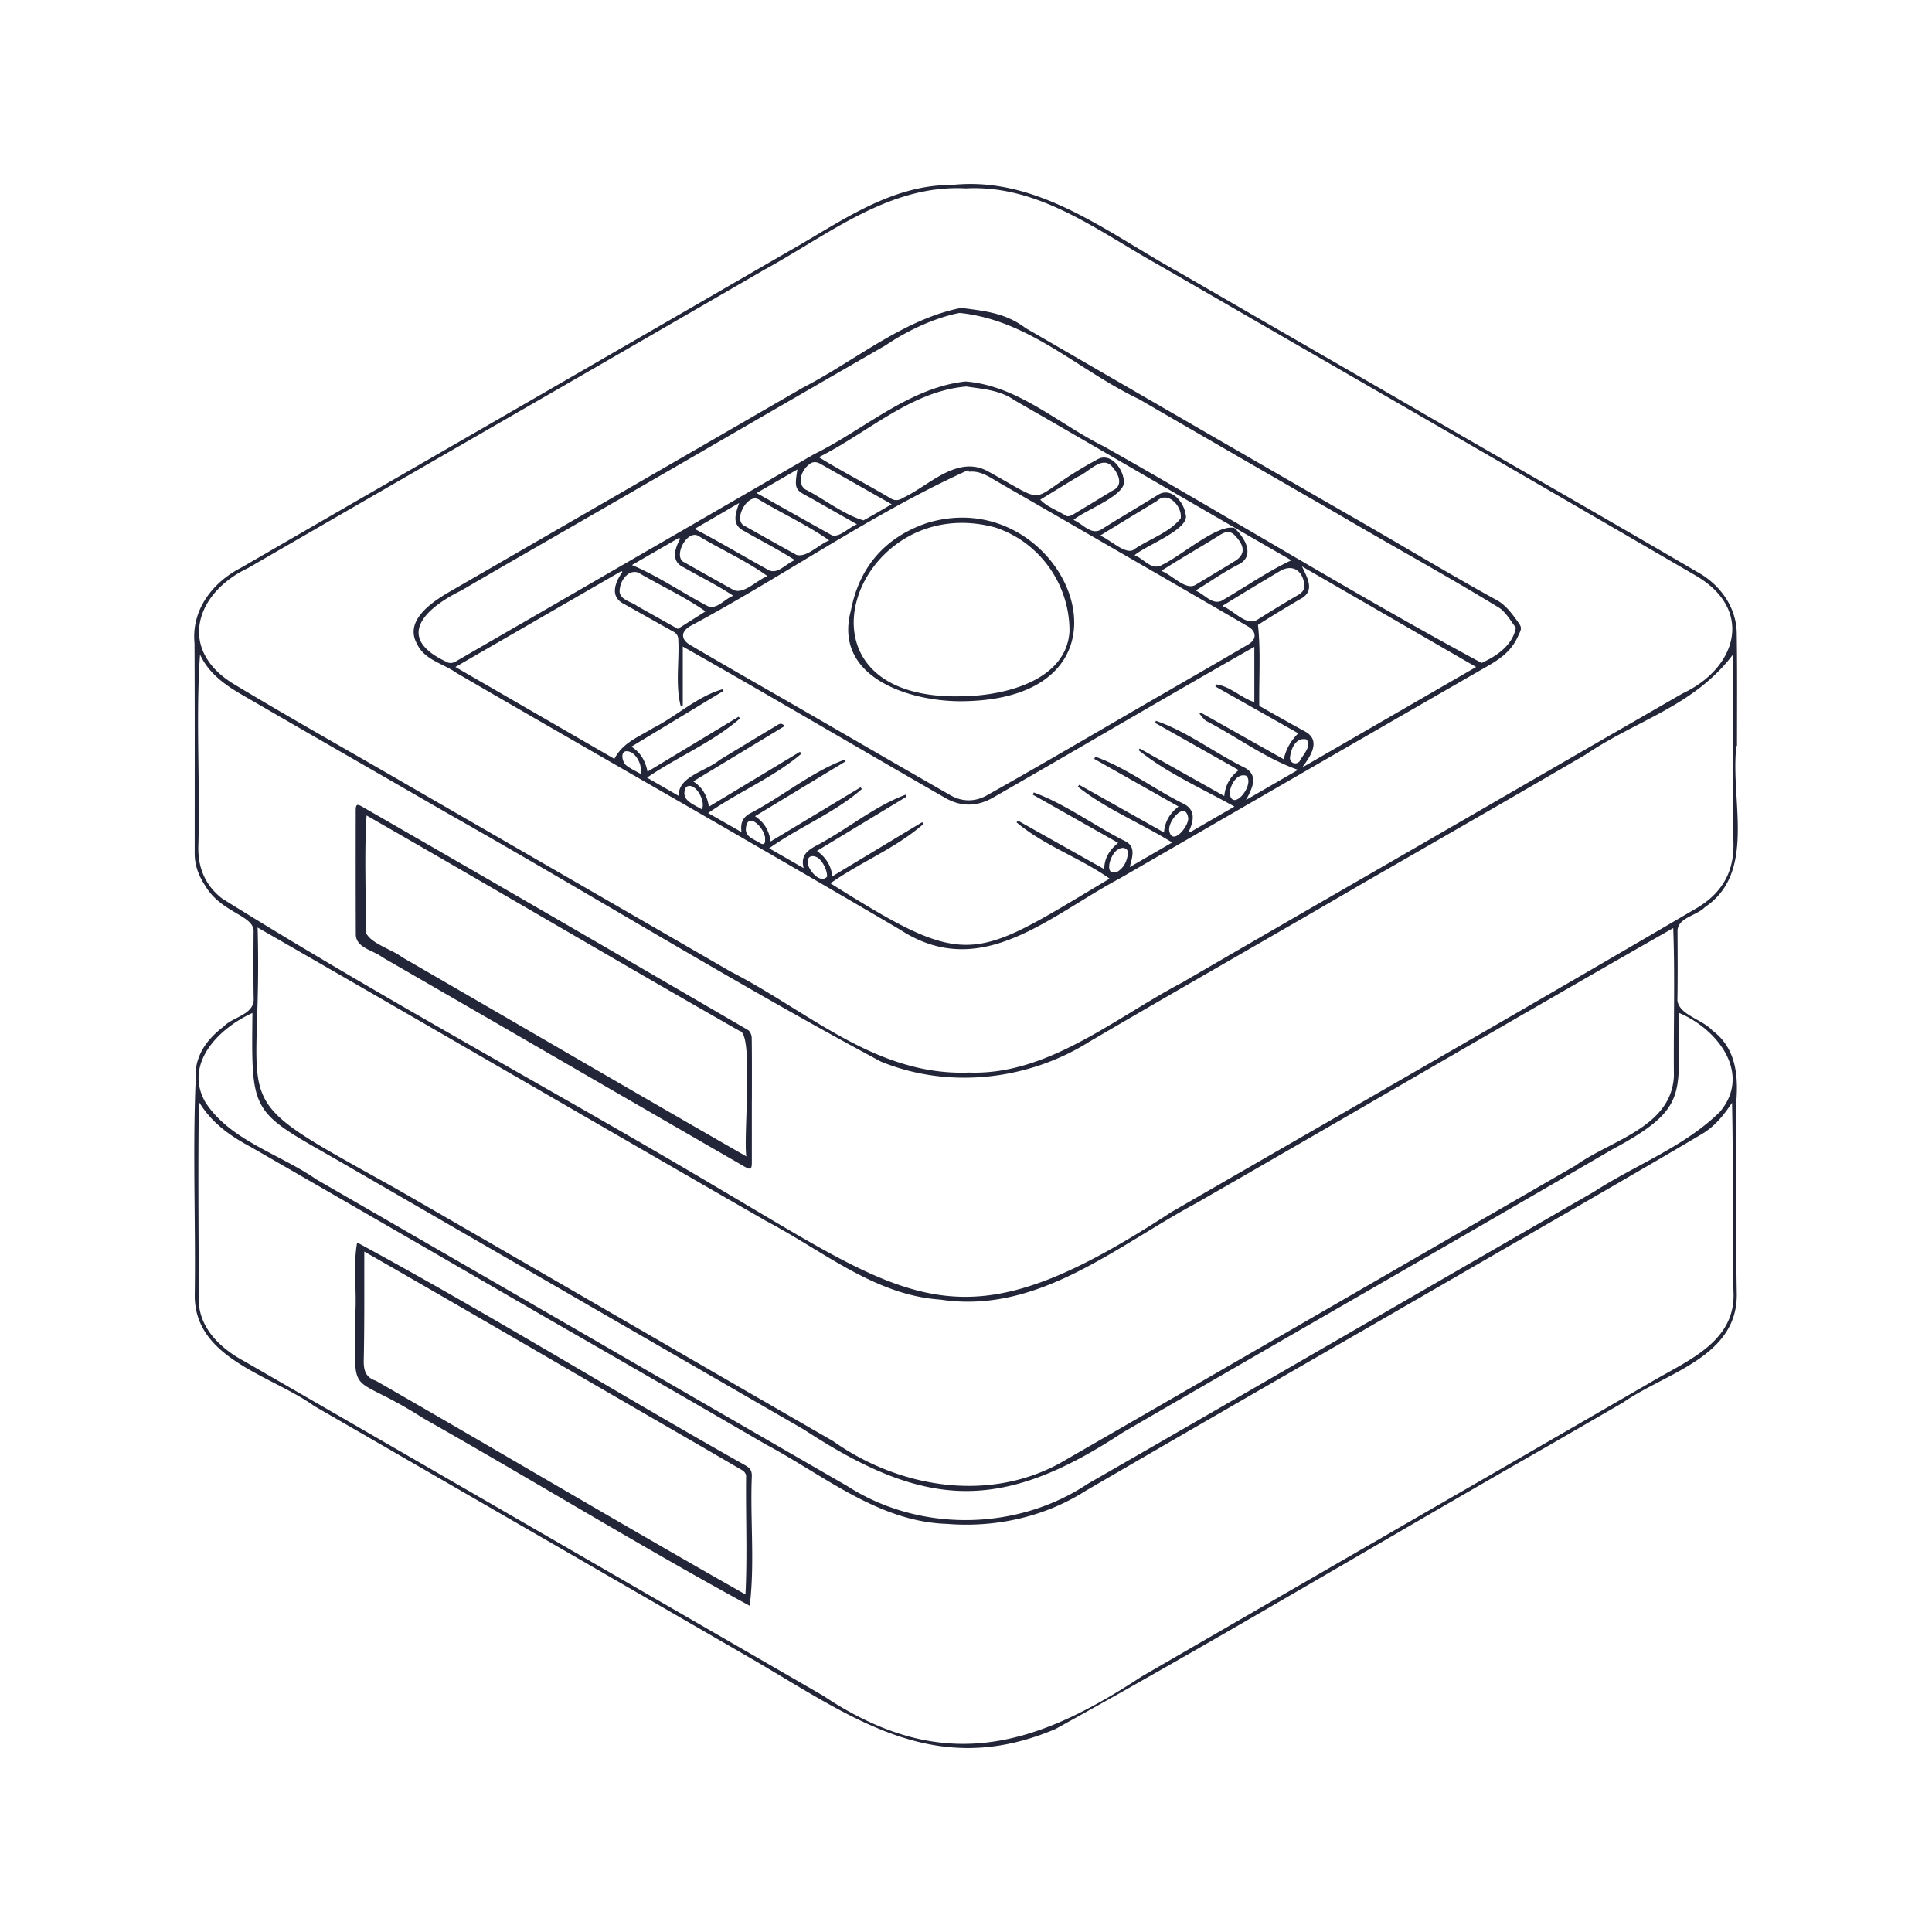 <svg xmlns="http://www.w3.org/2000/svg" width="550" height="550" fill="none" viewBox="0 0 550 550">
    <path fill="#222638" fill-rule="evenodd" d="M494.332 212.353c-.556 4.504-.264 9.503.031 14.568.699 11.994 1.42 24.353-9.042 31.351-.836.894-2.101 1.526-3.369 2.159-2.11 1.054-4.231 2.113-4.402 4.397l.003.466c.039 6.477.079 12.952-.029 19.426.21 2.547 2.865 4.043 5.529 5.543 1.651.93 3.306 1.862 4.384 3.048 6.781 5.038 7.486 12.823 6.821 20.734.007 5.151-.003 10.301-.012 15.452-.023 12.874-.047 25.748.175 38.619.291 13.579-11.033 19.48-21.88 25.132-3.727 1.942-7.398 3.855-10.522 6.04-4.461 2.59-8.928 5.173-13.395 7.757l-.016.009-.017.01-7.121 4.12c-18.052 10.301-36.018 20.766-53.985 31.231l-.005.002-.001.001-.001.001c-28.892 16.828-57.786 33.657-87.038 49.811-31.033 13.125-52.916.027-77.902-14.928-2.619-1.567-5.271-3.155-7.972-4.735a149405.202 149405.202 0 0 0-125.141-72.315c-3.3-2.377-7.301-4.443-11.383-6.55-11.061-5.712-22.713-11.729-22.6-25.051.114-8.141.04-16.303-.035-24.466-.124-13.6-.248-27.205.497-40.732.938-4.772 3.956-8.332 7.745-11.191.945-1.021 2.334-1.736 3.72-2.45 2.339-1.204 4.67-2.404 4.856-5.066-.115-6.629-.074-13.263-.026-19.892-.167-2.094-2.3-3.351-4.97-4.925-2.94-1.731-6.531-3.847-8.876-7.887-1.814-2.759-2.929-5.718-2.929-9.06 0-4.988.003-9.976.006-14.964.009-14.963.018-29.927-.054-44.89-.92-9.51 5.119-17.355 13.31-21.543a20211.6 20211.6 0 0 0 13.584-7.864l.005-.002.005-.003.005-.003c6.43-3.724 12.86-7.449 19.295-11.164 29.329-16.873 58.619-33.814 87.91-50.756l.023-.013a106247.47 106247.47 0 0 1 35.032-20.257c2.528-1.427 5.045-2.926 7.57-4.43l.001-.001c12.07-7.191 24.318-14.49 38.818-14.431 19.656-2.117 36.239 7.893 52.488 17.701 4.109 2.48 8.197 4.948 12.307 7.203 16.662 9.654 33.342 19.275 50.022 28.897l.002.001.001.001.015.008 10.494 6.054c13.052 7.6 26.139 15.14 39.227 22.68l.002.001c15.869 9.142 31.737 18.284 47.542 27.534 6.586 3.553 11.413 10.16 11.383 17.824.12 7.774.102 15.552.084 23.329v.005c-.007 2.818-.014 5.636-.014 8.454h-.151zm-218.431 92.976c16.831.616 31.769-8.468 46.247-17.271 4.811-2.925 9.57-5.819 14.331-8.316 17.623-10.248 35.28-20.434 52.938-30.621l.006-.003.015-.009.003-.002.004-.002.003-.002c11.868-6.847 23.736-13.693 35.594-20.558a22419.338 22419.338 0 0 1 43.616-25.182h.001l.001-.001.001-.001 10.292-5.933c15.475-7.209 20.424-23.718 4.015-33.443-35.421-20.631-70.928-41.12-106.435-61.608l-.001-.001-.002-.001-.005-.003-.011-.006c-15.534-8.964-31.068-17.927-46.594-26.903-3.301-1.838-6.581-3.81-9.874-5.788-13.989-8.404-28.198-16.94-45.087-16.046-17.119-.93-31.504 7.758-45.678 16.32-3.834 2.315-7.652 4.622-11.506 6.726-27.673 16.056-55.386 32.044-83.099 48.033l-.003.002-.01.005a49961.199 49961.199 0 0 0-64.104 37.025c-15.039 7.121-20.021 23.249-4.025 32.985 10.94 6.579 22.018 12.935 33.095 19.291a3575.58 3575.58 0 0 1 17.507 10.089l28.18 16.274c20.918 12.08 41.837 24.159 62.75 36.246 6.017 3.071 11.816 6.671 17.604 10.265 15.5 9.622 30.92 19.195 50.231 18.439m190.568-99.118c9.841-5.104 19.398-10.06 26.84-19.821.131 8.486.096 16.952.062 25.416v.004c-.039 9.476-.078 18.948.116 28.443.129 8.254-3.535 14.049-10.179 18.097-35.493 20.798-71.144 41.338-106.793 61.877l-.022.012c-14.367 8.278-28.734 16.555-43.09 24.849-55.878 36.565-70.832 27.673-119.307-1.155l-.002-.001c-3.087-1.836-6.31-3.752-9.688-5.743-18.751-11.135-37.717-21.94-56.682-32.745l-.001-.001c-28.406-16.183-56.813-32.368-84.502-49.66-4.602-3.582-6.818-8.45-6.77-14.5.24-7.691.14-15.522.038-23.344-.137-10.677-.274-21.34.457-31.616 2.334 5.144 6.832 8.476 11.545 11.231 12.48 7.244 24.987 14.442 37.495 21.641 7.051 4.058 14.102 8.116 21.148 12.183 15.805 8.953 31.495 18.141 47.186 27.329l.001.001.002.001.001.001c25.317 14.825 50.638 29.653 76.455 43.502 19.235 7.878 41.927 5.352 59.415-5.706 13.941-8.171 27.944-16.241 41.948-24.311 12.214-7.039 24.428-14.078 36.602-21.184 20.889-12.003 41.775-24.014 62.587-36.15 4.956-3.369 10.084-6.029 15.138-8.65m17.736 116.794c3.825-2.185 6.395-5.385 8.868-9.065.207 8.864.202 17.704.198 26.542-.005 8.993-.01 17.985.208 26.999.753 12.47-9.484 18.153-19.003 23.437-1.775.985-3.524 1.956-5.173 2.955-17.506 10.12-35.015 20.232-52.525 30.344l-.025.015-.025.014-.026.015-.09.052a81695.877 81695.877 0 0 0-91.7 53.011c-31.431 20.753-57.417 27.586-90.657 5.355-25.082-14.48-50.156-28.973-75.23-43.466a149755.41 149755.41 0 0 0-89.577-51.748c-6.442-3.446-12.524-9.104-12.853-16.852-.01-5.209-.033-10.415-.058-15.62-.063-13.779-.127-27.551.087-41.335 3.594 5.979 8.853 9.698 14.8 12.875a31893.663 31893.663 0 0 1 84.484 48.825 14225.875 14225.875 0 0 1 62.163 35.874c4.18 2.217 8.289 4.716 12.41 7.222 12.195 7.416 24.5 14.898 39.086 15.359 13.75 1.119 27.763-1.932 39.445-9.381a15219 15219 0 0 1 53.594-31.024 41059.113 41059.113 0 0 0 54.276-31.326c12.182-7.039 24.363-14.078 36.55-21.108 10.279-5.958 20.554-11.915 30.773-17.969M73.179 290.408c-.325 10.437-.517 16.609 1.807 21.612 3.361 7.239 11.99 12.032 33.099 23.76h.001l.005.004c1.484.824 3.029 1.682 4.639 2.578 21.314 12.269 42.6 24.588 63.885 36.907l.003.002.026.015c20.162 11.668 40.323 23.337 60.51 34.963 18.571 13.182 43.899 17.551 64.479 6.346a54426.26 54426.26 0 0 0 80.065-46.208l.027-.016.042-.024a62462.483 62462.483 0 0 1 66.798-38.566c2.743-1.978 6.022-3.683 9.353-5.415 8.868-4.61 18.107-9.413 18.609-20.077-.055-5.347-.019-10.693.018-16.037v-.012c.058-8.681.117-17.358-.214-26.036-25.855 14.744-51.606 29.66-77.359 44.576l-.002.002-.002.001-.007.004-.006.003-.006.003-.005.004c-19.394 11.233-38.789 22.467-58.229 33.628-5.039 2.701-10.042 5.747-15.076 8.812l-.004.002h-.001c-17.925 10.914-36.237 22.062-57.958 18.723-13.671-.904-25.246-7.944-36.743-14.936h-.001c-4.179-2.541-8.347-5.077-12.603-7.308-23.904-13.728-47.738-27.515-71.573-41.304l-.002-.001-.001-.001c-24.446-14.141-48.893-28.284-73.42-42.363.32 11.116.055 19.625-.154 26.359Zm404.79 6.973c-.018-2.648-.038-5.626.039-9.021 11.067 4.625 20.763 17.388 11.582 28.182-6.617 6.506-14.805 10.929-22.984 15.348-4.363 2.356-8.723 4.712-12.841 7.381-21.529 12.386-43.031 24.817-64.533 37.247l-.014.009-.014.008-.014.008-.004.002c-26.511 15.326-53.023 30.653-79.583 45.896-20.155 13.44-47.888 13.776-68.29.672-25.037-14.438-50.061-28.904-75.085-43.37l-.022-.013-.022-.013-.013-.007a81109.946 81109.946 0 0 0-76.17-43.996c-3.422-2.384-7.275-4.404-11.151-6.436-7.816-4.097-15.726-8.245-20.397-15.528-6.205-10.862 3.73-21.03 13.414-25.373l-.006.472c-.16 14.222-.237 21.078 2.755 26.109 2.786 4.683 8.232 7.783 18.748 13.77.988.563 2.02 1.15 3.1 1.768 44.121 25.52 88.26 51.004 132.406 76.474 34.503 22.559 55.951 23.774 90.782.831 21.362-12.408 42.761-24.749 64.16-37.09l.017-.01.008-.004c25.048-14.445 50.094-28.89 75.08-43.44 19.183-10.282 19.154-14.56 19.052-29.876M273.626 87.644l.79.103c6.781.88 12.138 1.576 17.547 5.648 30.437 17.632 60.878 35.26 91.366 52.807 5.772 3.286 11.507 6.643 17.242 10 8.323 4.872 16.646 9.745 25.08 14.398 2.674 1.341 4.34 3.527 6.016 5.806 1.648 2.24 1.615 2.311.597 4.475l-.158.336-.099.212c-1.821 3.926-4.975 6.179-8.594 8.24-25.914 14.906-51.798 29.865-77.684 44.824l-.001.001-.002.001a146176.31 146176.31 0 0 1-27.089 15.652c-3.828 2.038-7.638 4.379-11.458 6.726-16.121 9.906-32.425 19.924-51.03 7.733-24.81-14.582-49.758-28.939-74.705-43.297l-.002-.001-.001-.001-.003-.002c-17.165-9.878-34.329-19.757-51.449-29.708-1.232-.888-2.642-1.594-4.054-2.301-2.881-1.443-5.769-2.888-7.152-5.888-3.981-6.799 4.506-12.261 9.562-15.161 5.521-3.186 11.041-6.376 16.56-9.565l.022-.013.022-.013.039-.022c5.52-3.19 11.039-6.379 16.56-9.566a53088.334 53088.334 0 0 0 66.99-38.695c4.765-2.447 9.432-5.341 14.12-8.248 9.857-6.113 19.807-12.284 30.964-14.474zm77.785 62.676c2.948 2.681 6.091 7.97 1.075 10.423-2.826 1.439-5.352 3.063-7.948 4.732h-.002l-.001.001c-1.359.874-2.738 1.76-4.189 2.638.897.383 1.711.961 2.499 1.521 1.561 1.108 3.02 2.143 4.821 1.449 2.296-1.324 4.547-2.719 6.797-4.114 4.29-2.659 8.575-5.315 13.158-7.468-13.451-7.706-26.895-15.509-40.343-23.314l-.004-.003-.005-.002c-12.816-7.439-25.635-14.879-38.467-22.239-3.536-2.502-7.71-3.078-11.873-3.652-.611-.085-1.221-.169-1.829-.259-10.714.874-19.932 6.721-29.085 12.528-4.27 2.708-8.525 5.408-12.912 7.59 3.733 2.29 7.54 4.414 11.349 6.539l.001.001c3.076 1.716 6.153 3.433 9.192 5.238 1.385.801 2.427.41 3.59-.274 1.915-.916 3.856-2.167 5.83-3.441 5.565-3.591 11.403-7.357 17.73-4.285a352.258 352.258 0 0 1 6.155 3.466c4.533 2.597 6.51 3.73 8.352 3.541 1.425-.146 2.768-1.083 5.151-2.746 2.456-1.714 6.017-4.199 11.909-7.382 3.612-2.109 7.109 2.305 7.523 5.669.978 2.963-4.48 5.905-9.109 8.399v.001c-2.14 1.153-4.102 2.211-5.169 3.131.866.385 1.668.946 2.449 1.492 1.886 1.32 3.645 2.55 5.857.982 3.199-2.009 6.434-3.964 9.67-5.918l.006-.004c1.989-1.202 3.978-2.403 5.958-3.617 3.763-2.534 7.475 1.927 7.974 5.48.962 2.847-4.674 5.921-9.383 8.489-2.158 1.177-4.122 2.248-5.165 3.142.963.378 1.825 1.001 2.654 1.6 1.679 1.212 3.226 2.329 5.216 1.133 1.71-.775 4.036-2.34 6.554-4.034 5.031-3.383 10.828-7.283 14.018-6.437zm-35.529 99.805c-3.699-2.622-7.736-4.742-11.766-6.859-5.16-2.71-10.311-5.415-14.73-9.163l.205-.237.001-.001.207-.238 12.66 7.115.25.14 11.636 6.539c.059-3.379 1.662-5.506 3.956-7.479-8.251-4.664-16.266-9.192-24.28-13.72l.11-.259.025-.058.134-.315c5.601 2.057 10.786 5.141 15.969 8.224h.001l.001.001c3.313 1.97 6.627 3.941 10.049 5.644 2.848 1.447 2.185 3.994 1.515 6.563-.072.276-.144.552-.211.827 2.139-1.242 4.229-2.453 6.322-3.667l.032-.018 5.726-3.321c-3.424-2.118-6.947-3.991-10.441-5.849h-.001c-5.737-3.05-11.397-6.059-16.419-10.044l.206-.264c.07-.087.139-.175.207-.264l10.298 5.791c4.57 2.57 9.166 5.154 13.824 7.775.273-3.202 1.691-5.489 4.14-7.391-6.032-3.408-11.915-6.729-17.76-10.03h-.001v-.001l-6.227-3.516c.092-.218.188-.432.28-.65 5.412 1.939 10.419 4.939 15.423 7.936 3.135 1.878 6.268 3.755 9.5 5.371 3.704 1.721 3.18 4.827 1.71 8.022l.303.218.051-.03c4.138-2.394 8.277-4.789 12.632-7.305-2.512-1.405-5.082-2.752-7.656-4.1v-.001h-.001c-6.85-3.589-13.733-7.196-19.663-11.98l.181-.219.181-.22 10.601 5.956 13.458 7.561c.332-3.194 1.684-5.462 4.114-7.386-4.528-2.558-8.966-5.064-13.364-7.546-3.495-1.973-6.964-3.931-10.432-5.891.077-.199.151-.398.229-.594 5.474 1.887 10.517 4.895 15.557 7.902 3.138 1.871 6.274 3.742 9.513 5.342 4.258 2.098 2.452 5.88.576 9.293l7.235-4.189 3.141-1.819 2.066-1.196 2.365-1.369c-5.964-2.09-11.386-5.342-16.813-8.597-3.049-1.828-6.099-3.658-9.247-5.282-.544-.313-.966-.838-1.388-1.363l-.001-.001c-.197-.244-.393-.489-.602-.712l.184-.171.185-.172 13.737 7.726.978.55.418.235 8.46 4.759c.831-3.169 1.928-5.093 4.155-7.38-7.929-4.48-15.77-8.908-23.615-13.336l.062-.128.041-.082.027-.055.011-.023a9.16 9.16 0 0 0 .085-.172l.055-.113c2.31.329 4.257 1.511 6.228 2.709 1.467.891 2.948 1.79 4.601 2.351v-15.756c-14.412 8.176-28.735 16.492-43.059 24.809l-.003.002c-10.381 6.027-20.762 12.054-31.178 18.028-4.539 2.626-9.112 2.807-13.71.185-10.229-5.864-20.407-11.776-30.582-17.686-14.681-8.528-29.357-17.053-44.178-25.43v16.764c-.203.041-.406.078-.606.118-.981-3.89-.845-7.967-.709-12.035.075-2.222.149-4.442.041-6.627.011-1.167-.388-1.898-1.389-2.452-2.728-1.516-5.448-3.047-8.169-4.578a2289.702 2289.702 0 0 0-5.744-3.226c-4.269-2.032-2.814-6.05-.624-9.189l-.126-.13a7.606 7.606 0 0 0-.125-.129c-14.499 8.378-28.999 16.753-43.799 25.302l-3.48 2.01c15.479 8.942 30.567 17.658 45.262 26.149 1.917-3.654 4.987-5.36 8.229-7.162.919-.511 1.853-1.029 2.777-1.602 2.555-1.292 5.012-2.925 7.471-4.559 3.994-2.653 7.994-5.311 12.433-6.525l.001.005c.036.176.073.351.106.527l-11.414 6.911-14.753 8.933c2.751 1.766 3.974 4.17 4.587 7.121l25.912-15.638.429.473c-4.795 4.181-10.235 7.259-15.745 10.376-3.606 2.04-7.242 4.097-10.748 6.492 3.066 1.764 5.813 3.346 8.766 5.047l.342.197c-.398-3.748 3.458-5.729 7.092-7.597 1.692-.869 3.335-1.714 4.479-2.7l3.873-2.34.004-.003a3697.002 3697.002 0 0 1 12.235-7.377l.125-.08c.657-.422 1.377-.884 2.282.161l-13.262 8.028-.204.123-.015.009-12.546 7.595c2.714 1.773 3.955 4.17 4.45 7.202l12.811-7.722.288-.173 12.814-7.724.076.103.127.17.001.002.206.276c-4.69 3.981-9.963 6.979-15.278 10.002-3.798 2.159-7.618 4.332-11.263 6.883l.987.564 8.509 4.855c-.358-2.708.414-4.148 2.36-5.289 3.673-1.892 7.213-4.168 10.755-6.444 5.315-3.417 10.63-6.833 16.391-8.95l.019.09.04.186.032.151.027.127-9.211 5.577c-5.476 3.314-10.98 6.647-16.568 10.031 2.655 1.751 3.977 4.037 4.461 7.187l3.584-2.159.018-.011c7.428-4.475 14.703-8.858 21.978-13.238l.196.24.196.24c-4.579 3.996-9.872 6.997-15.204 10.019-3.793 2.151-7.606 4.312-11.196 6.852l3.472 1.999.022.013 6.315 3.635c-.857-3.468.883-4.831 3.199-6.183 3.557-1.819 6.981-4.032 10.404-6.244h.001c5.045-3.261 10.089-6.52 15.555-8.518l.159.591-25.514 15.453c2.56 1.883 3.985 4.114 4.384 7.231 8.658-5.218 17.108-10.311 25.558-15.401l.003.004c.132.157.264.315.4.473-4.614 4.061-9.992 7.097-15.399 10.149-3.773 2.13-7.559 4.267-11.108 6.766 37.676 23.708 40.093 22.26 73.568 2.205l.01-.006.034-.02c1.854-1.111 3.802-2.278 5.857-3.501zM273.187 89.088c-6.892 1.293-14.97 5.045-21.1 9.24-14.955 8.602-29.884 17.247-44.814 25.892l-.009.005a17153.984 17153.984 0 0 1-45.52 26.298c-2.946 1.7-5.895 3.396-8.843 5.092l-.007.004c-7.196 4.139-14.393 8.278-21.554 12.477-9.835 4.798-19.271 13.1-4.565 20.158 1.027.635 1.951.643 3.007.03a8023.416 8023.416 0 0 1 17.762-10.272l.004-.003.026-.015.009-.005c3.073-1.774 6.147-3.548 9.219-5.324a50240.707 50240.707 0 0 1 34.095-19.725c13.6-7.864 27.201-15.727 40.791-23.606 4.622-2.261 9.101-5.059 13.594-7.866 9.327-5.826 18.714-11.69 29.559-12.864 10.247.78 18.874 6.173 27.489 11.558 3.906 2.442 7.809 4.882 11.86 6.89 14.587 8.221 29.1 16.718 43.613 25.215 21.248 12.44 42.496 24.88 63.977 36.456 4.388-2.009 8.839-5.06 9.755-10.038a39.01 39.01 0 0 1-1.238-1.711l-.001-.001c-1.037-1.486-2.079-2.981-3.485-3.928-9.1-5.579-18.387-10.881-27.673-16.183l-.001-.001c-6.241-3.563-12.482-7.126-18.667-10.774a13790.115 13790.115 0 0 1-56.279-32.49c-5.873-2.791-11.346-6.275-16.789-9.74-10.605-6.751-21.097-13.43-34.223-14.773zm2.629 45.21-.144-.495c-16.57 7.489-32.282 16.936-47.993 26.382-10.301 6.193-20.602 12.386-31.144 18.027-2.748 1.584-2.788 3.789-.018 5.422 5.686 3.347 11.403 6.643 17.118 9.937l.484.279c9.358 5.343 18.685 10.743 28.012 16.143l.004.003.005.002.004.003.002.001h.001l.001.001c9.51 5.506 19.02 11.012 28.564 16.459 3.235 1.828 6.866 1.809 10.116.022 11.228-6.296 22.357-12.769 33.487-19.241a4329.328 4329.328 0 0 1 18.988-11c2.247-1.302 4.497-2.6 6.746-3.899a2209.959 2209.959 0 0 0 15.266-8.865c2.486-1.459 2.442-3.708-.04-5.149a25294.372 25294.372 0 0 0-70.831-40.922c-.389-.223-.775-.455-1.161-.686-2.277-1.366-4.568-2.739-7.467-2.424m94.893 84.186 18.84-10.885 30.673-17.723-17.819-10.293-.054-.032-.356-.205-.314-.182-.08-.046c-10.383-5.997-20.672-11.942-30.964-17.884.106.221.214.443.323.665 1.612 3.309 3.23 6.63-.965 8.734-3.757 2.22-8.392 5.005-11.867 7.25.544 5.272.471 10.33.398 15.401v.004c-.037 2.537-.073 5.077-.033 7.649a862.069 862.069 0 0 0 12.683 7.117c5.064 2.486 2.102 6.995-.469 10.43zm-127.2-80.793.003.001c3.392 1.92 6.792 3.844 10.322 5.849-.693.401-1.361.791-2.011 1.17h-.001c-2.12 1.237-4.052 2.363-6.018 3.422-3.669-1.081-7.157-3.234-10.62-5.37-1.989-1.228-3.969-2.45-5.97-3.46-2.46-1.913-.953-5.522 1.167-7.11.975-.846 2.068-.768 3.158-.151 3.383 1.921 6.662 3.776 9.947 5.636l.005.002zm-19.849 8.796h-.001c-2.514-1.366-5.03-2.732-7.486-4.193-3.254-2.278-7.657 5.851-4.233 7.391l2.97 1.67c3.938 2.216 7.876 4.431 11.837 6.606 1.903.531 3.983-.857 6.031-2.225 1.116-.745 2.223-1.484 3.287-1.904h.004c-3.938-2.744-8.172-5.043-12.409-7.345m-17.223 10.334c-2.516-1.352-5.032-2.705-7.464-4.171-3.332-2.216-7.535 5.921-4.185 7.42l2.389 1.348.029.016.029.016c3.855 2.175 7.71 4.35 11.584 6.487 1.88.932 4.222-.621 6.438-2.092 1.132-.75 2.232-1.479 3.22-1.845h.004c-3.762-2.725-7.902-4.951-12.044-7.179m-5.607 17.21c-3.809-2.662-7.986-4.912-12.157-7.158v-.001c-2.315-1.246-4.628-2.492-6.874-3.806-.68-.37-1.98-.281-2.648.14-1.633 1.03-2.523 2.685-2.733 4.65-.282 2.008 1.464 2.845 3.14 3.648.7.335 1.389.665 1.912 1.072l.066.037c3.904 2.189 7.807 4.377 11.431 6.412l5.07-3.216 2.797-1.774zm-7.22-20.612-.277-.333c-4.425 2.556-8.849 5.112-13.436 7.764 4.756 2.011 9.123 4.569 13.508 7.138 2.66 1.558 5.326 3.12 8.09 4.566 1.698.693 3.193-.373 4.726-1.465.812-.579 1.634-1.165 2.502-1.501-2.997-1.985-6.074-3.658-9.17-5.341a231.545 231.545 0 0 1-4.89-2.71c-3.69-1.714-2.623-5.23-1.057-8.118zm23.31.594c3.141 1.732 6.255 3.448 9.365 5.438-.912.359-1.75.944-2.566 1.513-1.527 1.065-2.974 2.075-4.68 1.444-2.889-1.579-5.704-3.183-8.511-4.783v-.001h-.001c-4.198-2.393-8.381-4.777-12.777-7.057l10.984-6.394.024-.014 1.668-.971c-1.149 3.302-2.15 6.279 1.503 8.033a305.02 305.02 0 0 0 4.99 2.791zm131.034 18.5c1.153.435 2.307 1.251 3.454 2.061 2.174 1.535 4.322 3.053 6.389 1.939 3.915-2.46 7.856-4.875 11.852-7.198 1.47-.857 1.884-1.936 1.573-3.516-.742-3.76-3.649-5.141-6.865-3.217-5.659 3.375-10.652 6.363-16.399 9.927zm-127.211-35.254 6.273-3.623c-.957 5.584-.517 5.822 3.005 7.729.446.241.942.509 1.49.819 2.75 1.551 5.491 3.113 8.358 4.746l4.085 2.326c-.901.35-1.78.941-2.646 1.523-1.512 1.018-2.98 2.006-4.442 1.62a9488.986 9488.986 0 0 1-18.94-10.622l-2.536-1.425 5.288-3.055.001-.001zm109.856 25.256c1.108.423 2.271 1.22 3.435 2.018 2.205 1.512 4.415 3.027 6.257 1.997 1.423-.865 2.851-1.722 4.278-2.579l.003-.002.007-.004.001-.001h.001l.001-.001c2.343-1.407 4.686-2.813 7.01-4.253 2.468-1.529 2.826-3.546 1.075-5.924-1.991-2.707-3.113-2.907-5.61-1.33-2.496 1.571-4.916 3.021-7.334 4.469-2.999 1.796-5.993 3.59-9.124 5.61m-14.147-8.141c2.142 1.423 4.375 2.907 6.026 2.28 1.589-1.141 3.399-2.101 5.216-3.066 3.15-1.671 6.322-3.355 8.409-6.009.609-3.168-3.524-8.051-6.759-4.963l-1.648 1c-4.882 2.965-9.43 5.727-14.511 8.853.994.394 2.117 1.14 3.266 1.904zm-20.315-12.139c1.302 1.376 3.037 2.275 4.765 3.17v.001h.001c.898.465 1.794.93 2.628 1.461.414.218 1.223.026 1.692-.251a784.34 784.34 0 0 0 8.013-4.833h.001l.001-.001c1.192-.725 2.384-1.45 3.578-2.173 3.091-1.44 1.599-4.687-.111-6.655-2.067-2.508-4.595-.705-6.972.99-.995.709-1.963 1.399-2.86 1.747-3.56 2.168-7.117 4.339-10.732 6.548zm53.919 83.662c.905 5.495 7.372-2.778 4.687-5.071-2.711-.82-4.58 2.84-4.687 5.071m-11.808 6.895c-.816-4.979-5.946 1.086-5.381 3.767.905 4.458 5.736-1.547 5.381-3.767m-17.126 9.968c-.048-1.381-1.617-1.706-2.637-1.03-2.4.916-4.59 8.195-.262 6.364 1.732-1.168 2.645-2.878 2.899-5.334m46.093-26.898c.192 1.448 1.647 1.939 2.722.923.218-.458.569-.973.939-1.519 1.068-1.571 2.304-3.389 1.015-4.771-2.885-.661-4.439 2.501-4.672 5.367zm-131.76 33.676c.056-2.006-1.554-4.894-2.973-5.526-1.451-.69-2.762-.118-2.53 1.666.148 2.013 3.612 6.113 5.507 3.86zm-23.123-13.61c-.111 1.815 1.321 2.581 2.792 3.368.402.215.808.432 1.185.672 1.16.743 1.592.122 1.492-.975.351-2.766-5.06-8.55-5.466-3.065zm-12.528-5.522c1.215-2.264-1.891-8.059-4.477-6.36-1.555 3.068.844 4.369 3.22 5.656.428.232.854.463 1.257.704m-20.82-16.468c2.057.406 3.999 3.835 3.351 6.35-.448-.258-.894-.496-1.329-.729h-.001c-1.025-.548-1.996-1.067-2.822-1.758-1.156-1.023-1.773-4.502.801-3.863m35.05 116.82v-17.507h.015c0-1.384.002-2.768.004-4.151.006-4.566.013-9.132-.052-13.695-.011-.75-.462-1.821-1.053-2.183-36.582-21.281-73.198-42.521-109.895-63.606-1.433-.82-1.743-.624-1.784 1.027-.014 11.896-.026 23.796.03 35.692.241 2.444 2.471 3.507 4.651 4.546 1.028.49 2.044.974 2.835 1.596a29264.319 29264.319 0 0 1 52.911 30.584 31549.335 31549.335 0 0 0 50.17 29.004c1.858 1.068 2.168.861 2.168-1.307m-109.681-98.61c-.427 6.897-.361 13.84-.295 20.784.039 4.11.078 8.22.015 12.321.723 2.113 3.722 3.618 6.496 5.01 1.487.746 2.909 1.46 3.882 2.218a23659.368 23659.368 0 0 1 36.261 21.018c20.549 11.927 41.084 23.847 61.752 35.7-.294-1.926-.147-6.567.023-11.889v-.001c.331-10.424.745-23.458-1.917-23.81-18.602-10.608-37.091-21.348-55.584-32.089l-.001-.001-.002-.001-.003-.002c-16.844-9.784-33.69-19.569-50.627-29.258m-3.161 141.094c.118-2.449.05-4.93-.018-7.411-.112-4.081-.225-8.164.494-12.119 21.607 11.688 42.876 24.158 64.148 36.63l.002.001c15.44 9.052 30.881 18.105 46.454 26.861 1.219.698 1.766 1.474 1.758 2.929-.205 4.89-.106 9.835-.007 14.781.15 7.471.3 14.942-.602 22.222-18.498-10.082-36.734-20.753-54.972-31.425-12.641-7.397-25.282-14.794-38.011-21.995-5.508-3.532-9.468-5.528-12.31-6.959-3.021-1.522-4.778-2.408-5.786-3.825-1.403-1.971-1.358-4.971-1.251-12.143.031-2.123.068-4.613.075-7.55h.026zm2.512-7.944v.002c.004 7.296.008 14.533-.152 21.881-.063 2.903.509 4.942 3.446 5.883 14.741 8.458 29.43 17.018 44.12 25.579l.003.002c20.316 11.838 40.634 23.678 61.096 35.252.351-6.982.283-14.031.216-21.079v-.002c-.041-4.229-.081-8.458-.031-12.672 0-.525-.51-1.256-.99-1.537a4606.589 4606.589 0 0 0-20.195-11.717l-.015-.009a9204.258 9204.258 0 0 1-6.796-3.93c-9.11-5.266-18.182-10.531-27.247-15.79l-.001-.001c-17.774-10.313-35.517-20.608-53.447-30.866v.003c-.01 3.018-.008 6.015-.007 9.001m138.514-191.441c-5.008 18.774 16.228 25.739 31.116 25.773v.003c56.56-.129 29.957-62.956-9.602-50.687-11.834 4.066-19.136 12.531-21.514 24.911Zm62.247 5.784c-.764 13.95-18.134 18.282-29.676 18.541-53.379 2.183-31.773-58.809 8.447-48.051 12.687 4.13 21.241 16.14 21.229 29.51" clip-rule="evenodd"/>
</svg>
